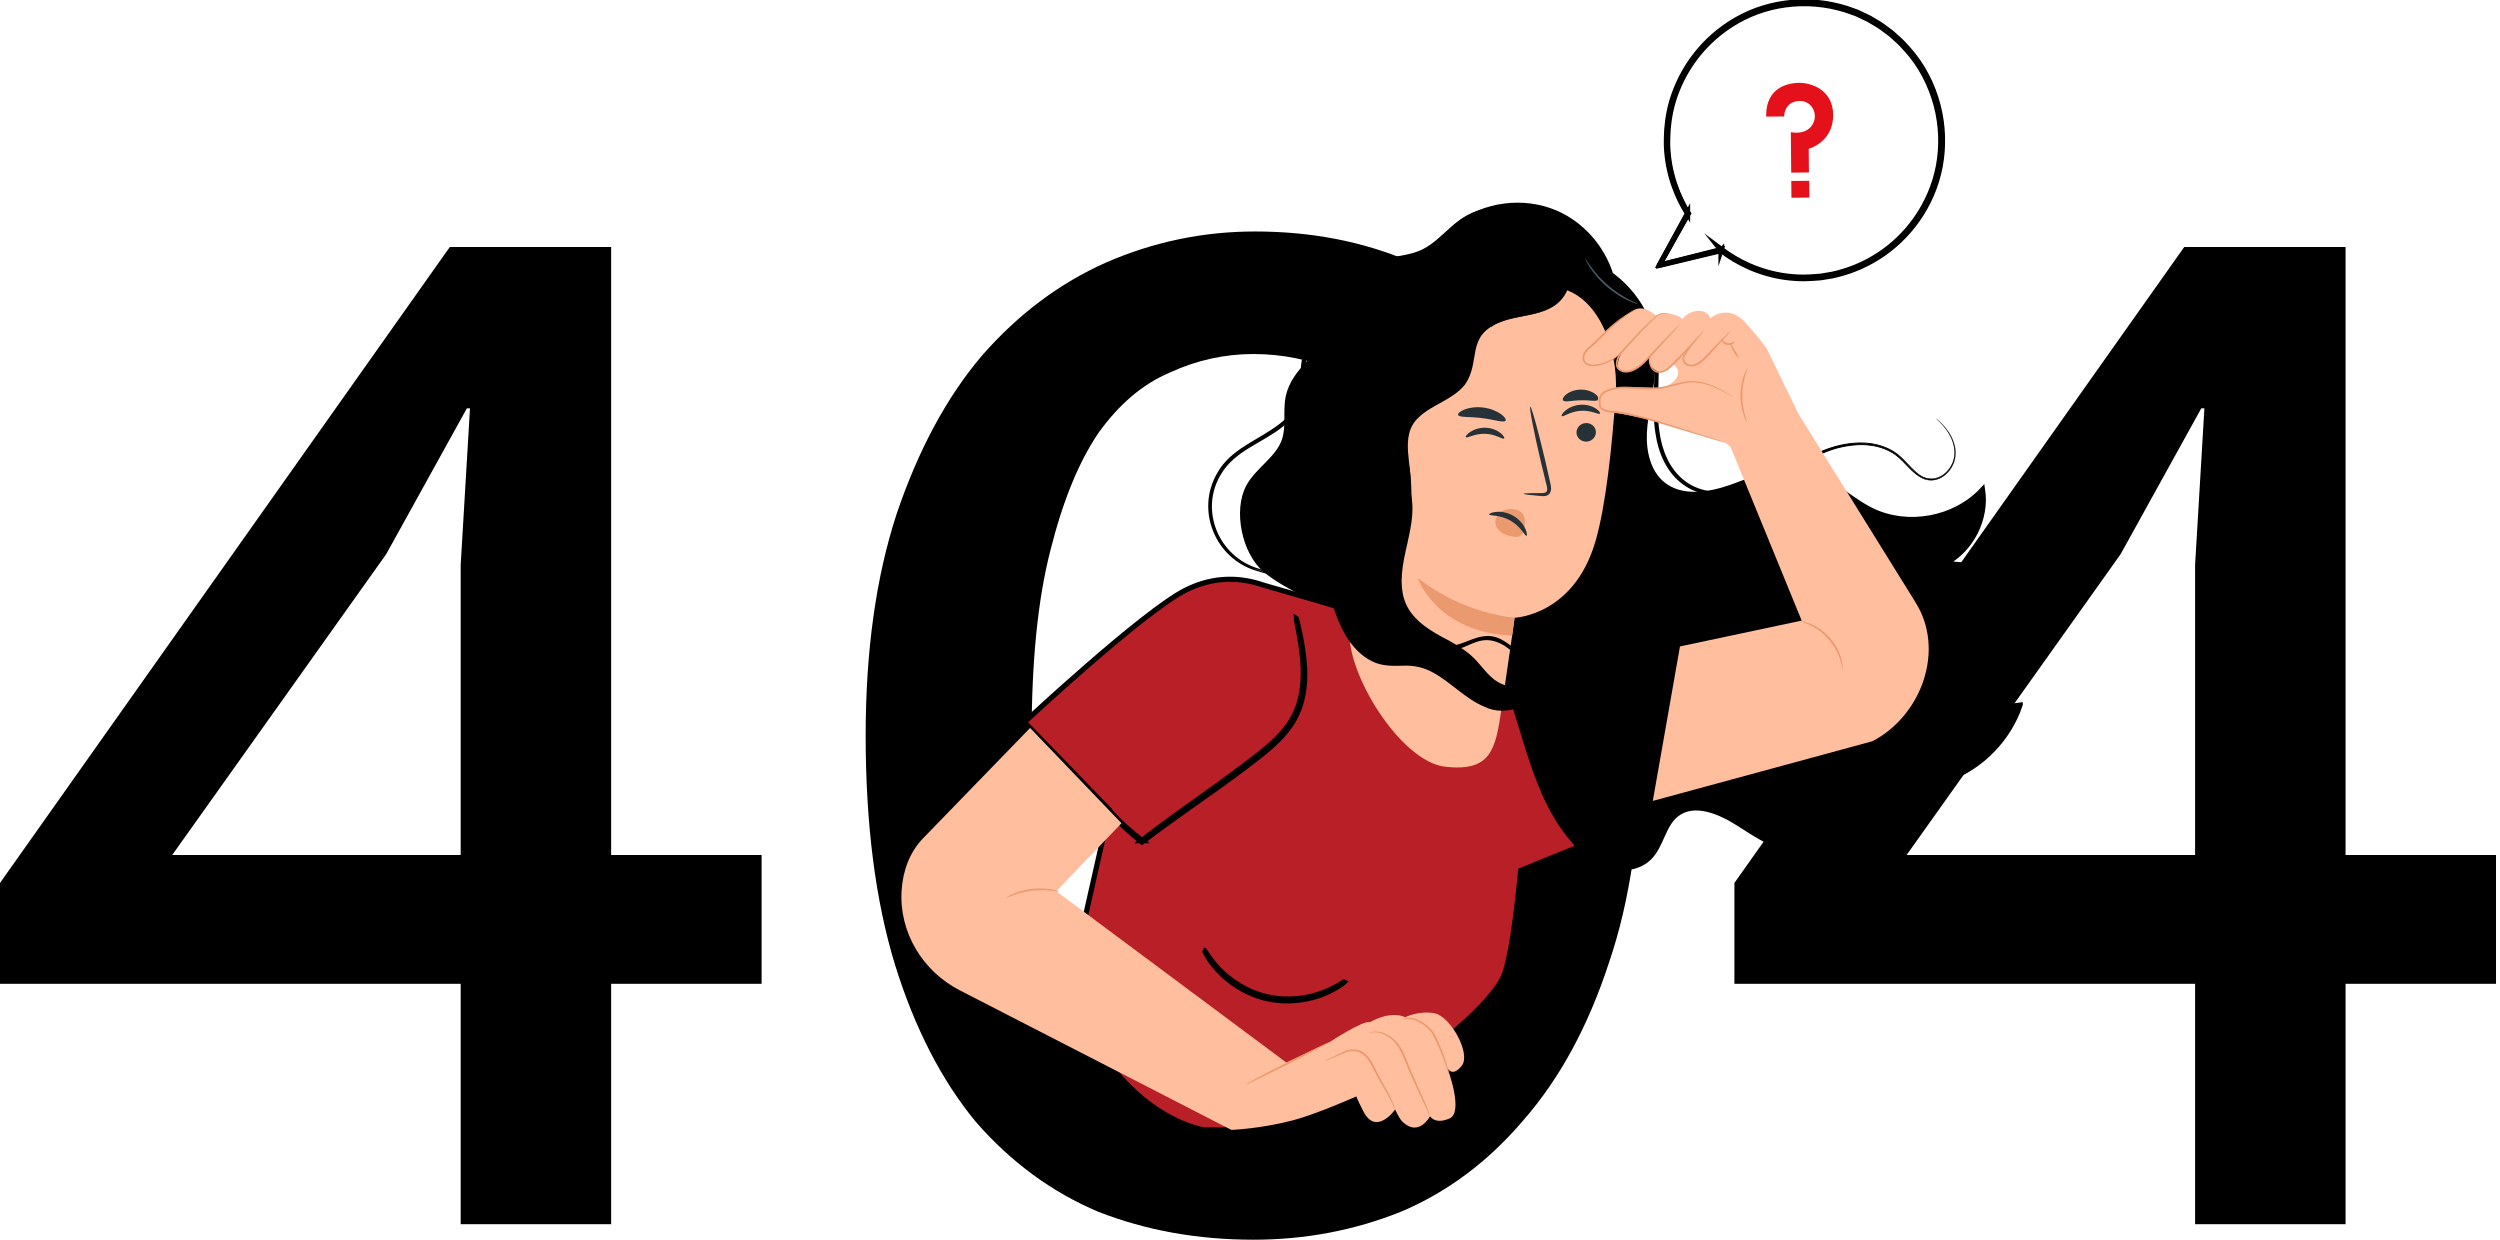 <svg width="486" height="241" viewBox="0 0 486 241" fill="none" xmlns="http://www.w3.org/2000/svg"><path d="M424.616 48.015H455.976V166.218H485.225V191.246H455.976V237.985H426.726V191.246H337.169V171.646L424.616 48.015ZM412.253 107.72L370.64 166.218H426.726V109.831L428.536 79.375H427.933L412.253 107.72Z" fill="black"/><path d="M243.971 45C254.826 45 264.777 46.91 273.823 50.729C283.07 54.348 291.011 60.177 297.645 68.219C304.279 76.058 309.505 86.21 313.325 98.674C317.144 110.936 319.054 125.712 319.054 143C319.054 160.288 316.943 175.064 312.722 187.326C308.701 199.589 303.173 209.741 296.137 217.782C289.302 225.823 281.362 231.753 272.315 235.572C263.269 239.191 253.721 241 243.669 241C232.814 241 222.763 239.191 213.515 235.572C204.469 231.753 196.529 225.923 189.694 218.083C183.06 210.042 177.833 199.89 174.014 187.628C170.194 175.164 168.285 160.288 168.285 143C168.285 126.516 170.295 112.143 174.315 99.88C178.537 87.416 184.065 77.164 190.9 69.123C197.936 61.082 205.977 55.051 215.023 51.031C224.27 47.01 233.92 45 243.971 45ZM200.549 143C200.549 158.077 201.755 170.44 204.168 180.089C206.58 189.537 209.796 197.076 213.817 202.705C217.837 208.132 222.461 211.952 227.688 214.163C232.914 216.173 238.342 217.178 243.971 217.178C249.6 217.178 255.027 216.073 260.254 213.862C265.481 211.449 270.004 207.429 273.823 201.8C277.844 196.171 280.96 188.633 283.171 179.185C285.583 169.535 286.789 157.474 286.789 143C286.789 127.923 285.583 115.661 283.171 106.212C280.759 96.563 277.542 89.025 273.522 83.597C269.702 77.968 265.179 74.149 259.952 72.138C254.726 69.927 249.298 68.822 243.669 68.822C238.041 68.822 232.613 70.028 227.386 72.44C222.16 74.651 217.536 78.571 213.515 84.2C209.696 89.829 206.58 97.468 204.168 107.117C201.755 116.565 200.549 128.526 200.549 143Z" fill="black"/><path d="M87.446 48.015H118.806V166.218H148.055V191.246H118.806V237.985H89.557V191.246H0V171.646L87.446 48.015ZM75.083 107.72L33.471 166.218H89.557V109.831L91.366 79.375H90.763L75.083 107.72Z" fill="black"/><g clip-path="url(#clip0_383_325)"><path d="M298.103 129.305L293.251 128.548L263.186 118.831L245.599 113.74C241.489 112.316 236.165 111.823 230.384 114.775C222.079 119.019 199.155 140.39 199.155 140.39L215.66 157.441L207.882 191.947C216.582 216.729 233.614 219.569 233.614 219.569C233.614 219.569 244.802 220.576 258.015 215.527C273.834 209.484 290.436 195.322 292.516 189.231C293.764 185.578 294.789 177.896 295.614 169.221L320.653 158.997L327.44 124.29L298.096 129.305H298.103Z" fill="#B81F26" stroke="black" stroke-miterlimit="10"/><path d="M261.529 190.731C261.529 190.731 261.453 190.815 261.287 190.947C261.114 191.072 260.878 191.28 260.538 191.495C259.873 191.954 258.861 192.551 257.53 193.114C254.895 194.253 250.785 195.107 246.424 194.163C242.064 193.204 238.681 190.711 236.761 188.571C235.784 187.502 235.111 186.536 234.702 185.842C234.48 185.501 234.356 185.217 234.252 185.029C234.155 184.842 234.106 184.737 234.12 184.731C234.148 184.717 234.376 185.099 234.82 185.765C235.264 186.432 235.964 187.363 236.948 188.398C238.889 190.461 242.231 192.871 246.501 193.808C250.771 194.739 254.812 193.94 257.433 192.878C258.757 192.35 259.783 191.794 260.462 191.377C261.141 190.961 261.509 190.704 261.529 190.731Z" fill="#B81F26" stroke="black" stroke-miterlimit="10"/><path d="M252.019 120.262C252.019 120.262 252.039 120.318 252.074 120.429C252.109 120.561 252.15 120.72 252.199 120.922C252.303 121.352 252.448 121.998 252.622 122.825C252.954 124.485 253.454 126.895 253.613 129.93C253.675 131.444 253.648 133.125 253.329 134.889C253.01 136.654 252.386 138.501 251.353 140.237C250.313 141.974 248.871 143.557 247.242 145.009C245.613 146.468 243.811 147.822 241.974 149.218C238.071 152.163 234.266 154.816 230.862 157.233C227.458 159.643 224.464 161.817 222.065 163.637L221.989 163.692L221.913 163.637C219.771 161.901 218.148 160.4 217.095 159.296C216.575 158.74 216.201 158.289 215.965 157.962C215.847 157.803 215.778 157.671 215.722 157.58C215.674 157.49 215.646 157.448 215.653 157.441C215.667 157.435 215.785 157.608 216.02 157.914C216.27 158.219 216.651 158.657 217.185 159.192C218.252 160.261 219.902 161.727 222.058 163.436H221.906C224.283 161.588 227.264 159.386 230.661 156.955C234.051 154.524 237.849 151.857 241.745 148.919C243.575 147.523 245.378 146.176 246.993 144.738C248.608 143.3 250.029 141.752 251.055 140.057C252.074 138.362 252.698 136.556 253.017 134.827C253.343 133.09 253.384 131.43 253.343 129.93C253.218 126.916 252.76 124.506 252.469 122.839C252.317 122.033 252.199 121.394 252.109 120.922C252.074 120.72 252.046 120.554 252.019 120.422C251.998 120.311 251.998 120.248 251.998 120.248L252.019 120.262Z" fill="#B81F26" stroke="black" stroke-miterlimit="10"/><path d="M382.57 135.896C389.613 129.854 391.991 118.97 388.123 110.524C384.816 110.184 381.51 109.844 378.203 109.496C383.236 106.85 386.272 100.828 385.413 95.196C380.068 100.974 370.814 102.683 363.764 99.189C359.133 96.897 355.376 92.626 350.288 91.73C345.671 90.917 341.13 93.084 336.708 94.661C332.292 96.237 326.934 97.106 323.273 94.168C320.369 91.841 319.475 87.757 319.662 84.041C319.849 80.318 320.923 76.693 321.152 72.977C321.603 65.684 318.449 58.336 313.118 53.377C311.447 48.084 307.448 43.521 302.325 41.354C296.127 38.728 288.551 39.721 283.234 43.847C281.064 45.528 279.234 47.702 276.773 48.917C273.993 50.293 270.763 50.293 267.754 51.036C264.746 51.779 261.592 53.772 261.266 56.863L260.053 63.191C259.852 63.642 259.637 64.093 259.387 64.524C256.83 69.018 251.603 71.97 250.466 77.012C249.828 79.839 250.618 82.902 249.669 85.638C248.414 89.243 244.532 91.271 242.723 94.626C240.241 99.238 241.926 107.309 245.898 110.719C249.87 114.129 258.056 117.734 263.172 118.824C264.559 113.497 265.786 107.802 266.971 101.974C269.058 103.982 271.241 105.892 273.418 107.788C279.116 112.747 284.932 117.782 288.883 124.221C296.391 136.459 296.516 152.684 305.971 163.484C307.822 165.603 310.075 167.492 312.764 168.304C315.454 169.124 318.643 168.686 320.632 166.7C322.982 164.352 323.287 160.393 325.88 158.331C329.332 155.587 334.379 157.775 338.094 160.157C340.784 161.88 343.467 163.699 346.517 164.644C349.567 165.589 353.109 165.526 355.695 163.665C358.287 161.803 359.424 157.83 357.553 155.24C356.804 154.205 355.688 153.483 354.946 152.441C354.204 151.399 353.989 149.753 355.002 148.982C356.125 148.128 357.691 148.954 358.911 149.669C364.838 153.163 372.346 153.83 378.792 151.427C385.239 149.024 390.487 143.606 392.698 137.084C389.295 137.612 385.745 137.195 382.557 135.896H382.57Z" fill="black" stroke="black" stroke-miterlimit="10"/><path d="M376.394 81.388C376.394 81.388 376.727 81.617 377.288 82.159C377.836 82.701 378.647 83.541 379.326 84.861C379.659 85.52 379.95 86.305 380.089 87.201C380.214 88.09 380.165 89.118 379.749 90.105C379.347 91.084 378.647 92.042 377.621 92.695C377.108 93.015 376.512 93.258 375.874 93.327C375.229 93.404 374.557 93.299 373.933 93.043C371.361 91.994 370.072 89.014 367.285 87.688C364.575 86.25 361.109 86.153 357.774 86.916C354.405 87.688 351.203 89.493 347.917 91.341C344.645 93.174 341.151 95.168 337.138 95.855C335.155 96.217 333.11 96.244 331.176 95.814C330.212 95.585 329.284 95.244 328.417 94.786C327.557 94.32 326.781 93.723 326.088 93.056C324.715 91.702 323.752 90.035 323.1 88.32C322.442 86.604 322.081 84.833 321.88 83.097C321.513 79.61 321.804 76.297 321.838 73.213C321.901 70.136 321.721 67.24 321 64.725C320.66 63.468 320.196 62.301 319.676 61.246C319.163 60.183 318.594 59.232 317.998 58.377C316.813 56.669 315.558 55.37 314.449 54.418C313.347 53.453 312.383 52.842 311.738 52.418C311.42 52.23 311.17 52.078 310.983 51.974C310.816 51.869 310.726 51.814 310.733 51.807C310.733 51.807 310.83 51.849 311.004 51.939C311.191 52.043 311.447 52.182 311.78 52.355C312.439 52.765 313.416 53.356 314.539 54.314C315.669 55.259 316.944 56.551 318.158 58.266C318.768 59.12 319.357 60.079 319.877 61.149C320.41 62.211 320.882 63.385 321.242 64.656C321.991 67.205 322.185 70.122 322.137 73.213C322.116 76.304 321.838 79.617 322.213 83.055C322.414 84.77 322.781 86.514 323.426 88.195C324.071 89.868 325.006 91.494 326.337 92.799C327.01 93.438 327.752 94.022 328.583 94.466C329.415 94.904 330.316 95.237 331.252 95.46C333.131 95.876 335.12 95.855 337.068 95.494C341.006 94.82 344.458 92.862 347.737 91.028C351.023 89.188 354.253 87.368 357.691 86.59C359.396 86.215 361.116 86.028 362.772 86.159C363.604 86.201 364.408 86.368 365.192 86.555C365.961 86.791 366.724 87.041 367.41 87.424C370.287 88.834 371.576 91.827 374.016 92.806C375.202 93.32 376.519 93.126 377.489 92.501C378.474 91.889 379.16 90.973 379.555 90.028C379.964 89.084 380.019 88.097 379.908 87.222C379.784 86.347 379.513 85.576 379.188 84.923C378.529 83.617 377.746 82.763 377.219 82.207C376.949 81.93 376.734 81.728 376.588 81.596C376.442 81.464 376.366 81.395 376.373 81.388H376.394Z" fill="black"/><path d="M376.394 81.388C378.286 82.86 379.853 84.972 380.144 87.417C380.699 91.16 376.616 95.043 373.094 92.66C371.028 91.362 369.767 89.084 367.611 87.931C364.415 86.132 360.519 86.264 357.074 87.194C350.059 89.202 344.486 94.737 337.193 96.008C328.618 97.675 322.996 92.487 321.811 84.173C321.048 79.339 321.838 74.442 321.52 69.608C321.235 62.343 316.944 55.585 310.588 52.112L310.532 52.071C310.22 51.89 311.295 51.119 310.907 51.487L310.976 51.522L311.087 51.578C311.212 51.647 311.565 51.835 311.697 51.904C317.846 55.37 321.942 62.114 322.338 69.15C322.719 73.977 321.922 78.818 322.552 83.603C323.537 91.667 328.646 96.89 337.054 95.321C344.271 94.091 349.844 88.646 356.825 86.701C360.298 85.764 364.2 85.632 367.465 87.34C369.691 88.403 371.015 90.605 372.9 92.077C376.165 94.807 380.387 91.251 379.943 87.486C379.728 85.034 378.169 82.978 376.408 81.381L376.394 81.388ZM376.394 81.388C378.169 82.985 379.749 85.034 379.978 87.493C380.435 91.313 376.186 94.932 372.831 92.174C370.924 90.709 369.607 88.535 367.389 87.479C364.159 85.812 360.305 85.965 356.88 86.916C349.906 88.91 344.354 94.397 337.11 95.668C328.493 97.328 323.128 91.959 322.074 83.673C321.409 78.86 322.178 74.005 321.769 69.198C321.339 62.35 317.346 55.842 311.357 52.508L310.962 52.3L310.768 52.196L310.671 52.147L310.636 52.133C310.234 52.494 311.295 51.668 310.976 51.543C317.444 55.12 321.845 62.163 322.074 69.58C322.372 74.435 321.554 79.304 322.275 84.111C323.391 92.209 328.757 97.251 337.131 95.682C344.395 94.445 349.99 88.952 357.019 87C360.513 86.076 364.471 85.965 367.687 87.812C369.857 88.986 371.112 91.271 373.157 92.577C376.56 94.946 380.664 91.105 380.103 87.43C379.825 84.999 378.286 82.881 376.394 81.395V81.388Z" fill="black"/><path d="M263.082 121.478C262.659 117.463 259.006 114.851 255.478 113.594C251.818 112.33 247.901 112.198 244.213 110.955C236.248 108.58 232.394 99.231 236.616 91.987C239.18 87.278 244.65 85.562 248.65 82.471C256.497 76.846 248.483 66.941 259.02 63.274C261.488 62.42 264.067 62.086 266.465 61.26C268.884 60.475 270.936 58.905 272.607 56.995C277.605 51.376 280.309 42.403 288.516 40.624L289.022 40.534L288.897 40.888C288.627 41.632 288.71 41.152 288.655 41.312C288.419 41.389 287.996 41.5 287.747 41.583C280.489 44.111 278.063 52.21 273.3 57.551C271.609 59.502 269.46 61.183 266.978 62.024C264.524 62.906 261.959 63.232 259.561 64.024C249.398 67.288 257.315 77.068 249.378 82.944C245.419 86.125 240.054 87.611 237.371 92.181C233.115 99.148 236.9 108.225 244.629 110.524C248.255 111.754 252.185 111.969 255.783 113.337C259.235 114.706 262.93 117.435 263.082 121.471V121.478ZM263.082 121.478C262.992 118.859 261.204 116.65 259.124 115.227C254.847 112.17 249.391 112.344 244.546 110.767C239.52 109.316 235.597 104.739 235.25 99.46C234.959 95.564 236.567 91.556 239.506 88.972C242.39 86.409 246.12 84.979 249.086 82.582C255.824 77.512 250.591 70.081 255.921 65.33C258.999 62.836 263.256 62.809 266.784 61.475C269.176 60.648 271.193 59.058 272.85 57.148C277.425 51.918 279.851 44.271 286.61 41.27C287.185 41.02 287.802 40.84 288.398 40.666H288.405C288.371 40.812 288.474 40.34 288.218 41.062L288.599 41.326C277.938 43.771 276.898 58.558 266.652 61.815C262.098 63.385 255.658 63.253 253.911 68.664C253.128 71.067 253.364 73.692 252.948 76.276C252.317 81.902 246.605 84.354 242.383 86.951C233.773 91.695 232.65 103.322 240.879 109.052C245.232 111.962 250.715 111.761 255.526 113.483C259.062 114.782 262.708 117.456 263.089 121.491L263.082 121.478Z" fill="black"/><path d="M318.428 59.127C318.428 59.127 318.234 59.1 317.894 58.989C317.555 58.884 317.083 58.69 316.508 58.426C315.357 57.898 313.839 57.002 312.369 55.738C310.907 54.474 309.791 53.099 309.097 52.043C308.751 51.515 308.494 51.071 308.335 50.751C308.176 50.438 308.099 50.258 308.12 50.244C308.176 50.216 308.564 50.89 309.305 51.897C310.04 52.904 311.163 54.224 312.598 55.467C314.04 56.703 315.51 57.62 316.612 58.197C317.714 58.78 318.435 59.065 318.414 59.12L318.428 59.127Z" fill="#455A64"/><path d="M341.47 106.503C341.47 106.503 341.033 106.399 340.25 106.225C339.467 106.051 338.316 105.878 336.888 105.808C335.453 105.746 333.748 105.808 331.848 105.954C329.949 106.086 327.856 106.281 325.644 106.232C323.433 106.176 321.312 105.843 319.523 105.079C317.742 104.322 316.348 103.204 315.419 102.079C314.49 100.946 314.026 99.821 313.839 99.029C313.749 98.634 313.7 98.321 313.693 98.106C313.679 97.891 313.673 97.779 313.693 97.779C313.735 97.779 313.756 98.224 313.978 98.995C314.199 99.759 314.685 100.835 315.613 101.912C316.535 102.988 317.915 104.051 319.648 104.773C321.388 105.496 323.468 105.815 325.644 105.871C327.828 105.919 329.914 105.739 331.814 105.621C333.713 105.496 335.439 105.461 336.888 105.558C338.337 105.656 339.494 105.871 340.271 106.093C340.659 106.204 340.957 106.295 341.158 106.378C341.359 106.454 341.463 106.496 341.456 106.51L341.47 106.503Z" fill="black" stroke="black" stroke-miterlimit="10"/><path d="M382.321 138.084C382.321 138.084 382.258 138.119 382.12 138.175C381.981 138.23 381.78 138.32 381.503 138.369C380.948 138.501 380.075 138.57 379.021 138.258C377.981 137.938 376.775 137.272 375.694 136.153C374.585 135.049 373.767 133.445 373.018 131.66C372.262 129.882 371.625 127.833 370.391 125.95C369.808 124.985 369.025 124.117 368.193 123.263C367.306 122.457 366.349 121.672 365.254 121.033C360.901 118.408 355.182 117.324 349.345 117.671C343.473 117.977 337.956 119.13 332.847 119.491C327.745 119.949 323.059 119.387 319.391 118.095C315.704 116.831 313.125 114.858 311.683 113.254C311.302 112.872 311.017 112.476 310.761 112.15C310.498 111.823 310.303 111.532 310.158 111.281C310.019 111.052 309.908 110.872 309.818 110.726C309.742 110.601 309.707 110.531 309.714 110.531C309.714 110.531 309.763 110.587 309.853 110.705C309.943 110.844 310.068 111.018 310.22 111.24C310.373 111.476 310.574 111.768 310.844 112.08C311.108 112.4 311.399 112.782 311.787 113.157C313.25 114.72 315.821 116.63 319.475 117.852C323.114 119.095 327.745 119.63 332.819 119.151C337.9 118.776 343.418 117.616 349.331 117.303C355.216 116.956 361.012 118.053 365.434 120.741C366.543 121.394 367.521 122.2 368.422 123.026C369.275 123.902 370.072 124.797 370.654 125.784C371.909 127.722 372.526 129.784 373.268 131.562C373.988 133.34 374.779 134.924 375.846 136.015C376.893 137.119 378.058 137.8 379.07 138.126C380.089 138.452 380.948 138.411 381.496 138.3C382.05 138.195 382.321 138.057 382.328 138.084H382.321Z" fill="black" stroke="black" stroke-miterlimit="10"/><path d="M273.293 59.127C270.604 59.058 268.309 61.065 268.011 63.739L262.403 122.228C261.432 130.451 272.17 148.086 280.967 149.058C289.854 150.038 290.72 145.724 291.871 137.932C293.798 124.909 294.443 120.012 294.436 120.088C294.436 120.088 305.874 119.706 310.116 105.378C312.224 98.252 313.43 86.271 314.102 76.436C314.705 67.58 310.317 56.044 301.465 55.821L273.293 59.127Z" fill="#FFBE9D"/><path d="M310.234 84.194C310.137 85.187 309.222 85.93 308.182 85.847C307.143 85.763 306.38 84.895 306.477 83.902C306.574 82.909 307.489 82.166 308.529 82.249C309.569 82.332 310.331 83.201 310.241 84.201L310.234 84.194Z" fill="#263238"/><path d="M311.031 80.409C310.817 80.672 309.312 79.714 307.288 79.86C305.257 79.978 303.843 81.124 303.607 80.895C303.489 80.79 303.697 80.332 304.314 79.811C304.917 79.297 305.978 78.762 307.24 78.679C308.501 78.596 309.596 78.992 310.241 79.422C310.9 79.86 311.142 80.29 311.031 80.409Z" fill="#263238"/><path d="M292.398 85.25C292.155 85.493 290.755 84.388 288.724 84.333C286.693 84.249 285.175 85.257 284.96 84.999C284.856 84.888 285.105 84.444 285.771 83.992C286.422 83.541 287.525 83.11 288.793 83.152C290.062 83.194 291.109 83.694 291.712 84.187C292.322 84.687 292.523 85.138 292.405 85.243L292.398 85.25Z" fill="#263238"/><path d="M296.19 96.008C296.19 95.89 297.479 95.841 299.538 95.849C300.058 95.862 300.557 95.828 300.696 95.487C300.869 95.133 300.723 94.55 300.55 93.911C300.231 92.598 299.898 91.223 299.545 89.785C298.165 83.916 297.243 79.117 297.479 79.061C297.715 79.005 299.025 83.722 300.404 89.591C300.73 91.035 301.049 92.417 301.34 93.73C301.458 94.341 301.708 95.05 301.34 95.786C301.153 96.154 300.737 96.383 300.398 96.425C300.058 96.481 299.767 96.453 299.51 96.425C297.451 96.265 296.183 96.106 296.19 95.994V96.008Z" fill="#263238"/><path d="M294.436 120.088C294.436 120.088 284.523 119.429 275.56 112.282C275.56 112.282 279.172 122.992 293.972 123.554L294.436 120.088Z" fill="#EB996E"/><path d="M292.682 81.77C292.363 82.263 290.443 81.548 288.058 81.277C285.674 80.964 283.643 81.207 283.449 80.652C283.365 80.388 283.809 79.957 284.689 79.61C285.563 79.263 286.873 79.047 288.308 79.221C289.736 79.394 290.963 79.915 291.726 80.457C292.495 80.999 292.828 81.527 292.682 81.763V81.77Z" fill="#263238"/><path d="M310.733 77.679C310.401 78.158 308.979 77.748 307.295 77.818C305.61 77.818 304.203 78.29 303.85 77.818C303.697 77.589 303.898 77.116 304.494 76.644C305.084 76.179 306.096 75.769 307.253 75.741C308.411 75.72 309.437 76.088 310.04 76.533C310.657 76.977 310.879 77.443 310.733 77.679Z" fill="#263238"/><path d="M291.282 99.696C292.204 99.071 293.368 98.828 294.457 99.029C295.011 99.134 295.573 99.363 295.933 99.8C296.412 100.37 296.467 101.176 296.446 101.926C296.432 102.37 296.405 102.829 296.252 103.245C296.1 103.662 295.808 104.051 295.406 104.239C294.99 104.433 294.505 104.385 294.048 104.308C293.292 104.183 292.537 103.968 291.906 103.53C291.275 103.093 290.783 102.419 290.706 101.655C290.63 100.891 291.06 100.071 291.781 99.807" fill="#EB996E"/><path d="M296.751 104.155C296.599 104.211 296.335 103.766 295.85 103.155C295.365 102.544 294.623 101.773 293.625 101.203C292.627 100.634 291.587 100.384 290.817 100.28C290.048 100.169 289.528 100.169 289.5 100.009C289.466 99.87 289.951 99.599 290.831 99.509C291.698 99.418 292.966 99.571 294.166 100.259C295.358 100.94 296.141 101.954 296.509 102.752C296.883 103.551 296.89 104.114 296.758 104.155H296.751Z" fill="#263238"/><path d="M261.627 118.206C266.437 117.248 270.153 113.101 271.81 108.469C273.467 103.843 273.383 98.779 272.94 93.883C272.884 93.251 272.78 92.549 272.281 92.16C271.553 91.598 270.507 92.056 269.723 92.535C266.687 94.39 263.775 96.439 261.003 98.675C258.424 100.759 255.873 103.155 254.882 106.315C253.364 111.17 256.573 116.97 261.488 118.255" fill="black"/><path d="M261.627 118.206C266.437 117.248 270.153 113.101 271.81 108.469C273.467 103.843 273.383 98.779 272.94 93.883C272.884 93.251 272.78 92.549 272.281 92.16C271.553 91.598 270.507 92.056 269.723 92.535C266.687 94.39 263.775 96.439 261.003 98.675C258.424 100.759 255.873 103.155 254.882 106.315C253.364 111.17 256.573 116.97 261.488 118.255" stroke="black" stroke-miterlimit="10"/><path d="M372.366 117.074L349.643 80.485L343.37 67.608C343.37 67.608 341.366 64.948 339.287 62.677C335.869 58.947 332.5 61.843 332.5 61.843C332.5 61.843 332.008 60.419 330.219 60.433C328.084 60.454 327.079 62.038 327.079 62.038C327.079 62.038 326.15 61.003 323.571 60.843C323.017 60.808 322.462 61.023 321.936 61.371C321.09 60.628 319.544 59.551 318.047 60.1C316.882 60.523 309.818 65.906 308.078 68.615C307.219 69.956 308.813 71.692 310.962 70.879C311.905 70.518 312.855 70.233 313.541 69.831C314.692 69.157 315.288 68.421 315.288 68.421C315.288 68.421 313.506 71.546 315.288 72.095C316.029 72.324 317.603 72.157 318.629 71.282C319.308 70.706 320.092 69.962 320.833 69.24C320.806 69.282 320.771 69.323 320.743 69.365C319.759 70.824 322.324 72.984 323.571 72.109C324.195 71.671 324.743 71.227 325.228 70.796C328.112 72.894 324.105 75.581 322.414 75.442C319.794 75.227 316.73 75.241 314.594 75.415C313.125 75.54 311.808 75.887 311.018 76.707C310.061 77.693 311.066 79.763 312.418 79.971C314.906 80.353 318.081 80.909 321.381 81.763C325.27 82.763 335.432 86.076 335.432 86.076L336.424 86.882L350.246 120.644L326.587 125.666L321.305 155.698L364.006 144.092C373.628 139.078 378.182 126.249 372.359 117.081L372.366 117.074Z" fill="#FFBE9D"/><path d="M335.432 86.069C335.432 86.069 335.245 86.034 334.892 85.937C334.51 85.826 333.997 85.68 333.36 85.5C331.994 85.097 330.088 84.527 327.745 83.826C326.559 83.465 325.263 83.076 323.87 82.652C322.476 82.221 320.993 81.777 319.405 81.374C317.825 80.971 316.154 80.568 314.4 80.339C313.548 80.207 312.584 80.29 311.683 79.846C311.461 79.735 311.246 79.596 311.073 79.388C310.99 79.283 310.914 79.172 310.865 79.013L310.81 78.644C310.754 78.165 310.747 77.665 310.9 77.172C311.059 76.672 311.447 76.262 311.884 76.033C312.314 75.79 312.771 75.651 313.208 75.505C314.116 75.213 315.052 75.165 315.946 75.165C317.749 75.186 319.447 75.436 321.069 75.373C321.88 75.345 322.67 75.276 323.419 75.144C324.175 75.005 324.896 74.81 325.603 74.63C327.003 74.255 328.382 73.984 329.644 74.116C330.899 74.22 331.987 74.574 332.902 74.949C333.817 75.324 334.566 75.727 335.176 76.068C335.779 76.408 336.236 76.693 336.548 76.88C336.853 77.075 337.013 77.186 337.006 77.193C336.999 77.2 336.826 77.116 336.507 76.943C336.153 76.755 335.689 76.505 335.107 76.186C334.49 75.866 333.741 75.484 332.826 75.13C331.918 74.776 330.843 74.449 329.623 74.366C328.403 74.255 327.079 74.533 325.679 74.915C324.979 75.102 324.251 75.311 323.475 75.456C322.698 75.602 321.901 75.679 321.076 75.706C319.419 75.783 317.7 75.54 315.939 75.519C315.059 75.519 314.158 75.574 313.312 75.845C312.466 76.123 311.496 76.422 311.239 77.283C311.108 77.693 311.115 78.151 311.163 78.603L311.205 78.922C311.226 78.992 311.281 79.082 311.336 79.151C311.468 79.304 311.641 79.422 311.829 79.513C312.605 79.901 313.534 79.839 314.428 79.971C316.21 80.207 317.88 80.624 319.468 81.034C321.055 81.45 322.546 81.902 323.932 82.346C325.318 82.784 326.608 83.187 327.793 83.562C330.122 84.305 332.022 84.916 333.38 85.347C334.011 85.555 334.517 85.722 334.892 85.847C335.238 85.965 335.418 86.034 335.412 86.048L335.432 86.069Z" fill="#EB996E"/><path d="M317.922 60.155C317.957 60.211 316.854 60.857 315.218 62.093C314.4 62.711 313.465 63.496 312.501 64.455C311.53 65.399 310.511 66.51 309.305 67.545C308.716 68.046 308.161 68.587 308.023 69.261C307.954 69.587 307.981 69.928 308.141 70.192C308.293 70.463 308.564 70.643 308.855 70.747C309.458 70.949 310.102 70.893 310.685 70.782C311.267 70.671 311.801 70.511 312.272 70.324C314.165 69.553 315.038 68.546 315.087 68.615C315.1 68.629 314.899 68.879 314.463 69.261C314.026 69.643 313.333 70.143 312.369 70.56C311.891 70.768 311.343 70.949 310.74 71.074C310.144 71.199 309.451 71.282 308.744 71.06C308.397 70.949 308.044 70.719 307.836 70.365C307.621 70.018 307.586 69.58 307.662 69.184C307.822 68.365 308.466 67.768 309.056 67.268C310.241 66.247 311.26 65.156 312.251 64.212C313.243 63.26 314.206 62.489 315.052 61.885C315.891 61.281 316.612 60.85 317.111 60.558C317.617 60.273 317.901 60.127 317.908 60.148L317.922 60.155Z" fill="#EB996E"/><path d="M326.587 63.031C326.587 63.031 326.317 63.385 325.783 63.989C325.208 64.628 324.438 65.476 323.502 66.504C322.518 67.573 321.36 68.816 320.085 70.199C319.426 70.907 318.643 71.567 317.686 72.032C317.208 72.261 316.674 72.435 316.099 72.428C315.53 72.414 314.934 72.248 314.504 71.789C314.276 71.553 314.165 71.234 314.123 70.921C314.095 70.608 314.144 70.31 314.213 70.025C314.373 69.462 314.636 68.969 314.948 68.504L314.962 68.483C316.182 67.184 317.319 65.962 318.345 64.837C319.385 63.732 320.383 62.829 321.194 62.058C321.596 61.676 321.97 61.315 322.379 61.1C322.802 60.885 323.197 60.892 323.502 60.857C324.112 60.815 324.473 60.871 324.445 60.933C324.459 60.905 324.119 60.898 323.516 60.975C323.225 61.031 322.823 61.044 322.469 61.253C322.102 61.461 321.755 61.822 321.353 62.218C320.563 63.01 319.586 63.927 318.567 65.038C317.568 66.163 316.432 67.406 315.212 68.726L315.225 68.705C314.941 69.122 314.692 69.608 314.553 70.108C314.484 70.358 314.456 70.622 314.47 70.872C314.504 71.115 314.588 71.352 314.754 71.532C315.073 71.879 315.607 72.046 316.085 72.053C316.584 72.053 317.069 71.907 317.52 71.692C318.414 71.261 319.191 70.622 319.828 69.948C321.125 68.587 322.303 67.358 323.301 66.302C324.272 65.309 325.069 64.482 325.665 63.864C325.922 63.607 326.143 63.392 326.324 63.211C326.476 63.066 326.559 62.996 326.573 63.003L326.587 63.031Z" fill="#EB996E"/><path d="M337.207 66.379C337.241 66.406 337.172 66.587 336.93 66.781C336.694 66.969 336.264 67.15 335.779 67.066C335.294 66.983 334.947 66.67 334.794 66.406C334.635 66.142 334.628 65.948 334.677 65.934C334.725 65.913 334.815 66.066 334.995 66.247C335.176 66.427 335.474 66.642 335.841 66.705C336.209 66.767 336.562 66.67 336.791 66.559C337.027 66.448 337.158 66.337 337.2 66.372L337.207 66.379Z" fill="#EB996E"/><path d="M338.039 69.567C337.963 69.629 337.443 69.108 336.985 68.33C336.528 67.552 336.32 66.844 336.41 66.809C336.507 66.767 336.853 67.393 337.297 68.15C337.741 68.907 338.122 69.511 338.039 69.573V69.567Z" fill="#EB996E"/><path d="M339.571 81.985C339.536 82.006 339.224 81.471 338.912 80.54C338.6 79.61 338.323 78.255 338.344 76.741C338.364 75.227 338.676 73.887 339.016 72.963C339.349 72.039 339.675 71.518 339.709 71.532C339.827 71.567 338.725 73.782 338.704 76.748C338.642 79.714 339.688 81.957 339.571 81.985Z" fill="#EB996E"/><path d="M358.232 130.111C358.163 130.118 358.093 129.375 357.733 128.242C357.559 127.673 357.282 127.027 356.915 126.332C356.533 125.652 356.055 124.936 355.466 124.256C354.87 123.582 354.218 123.012 353.594 122.547C352.957 122.096 352.353 121.734 351.813 121.484C350.738 120.977 350.01 120.818 350.031 120.748C350.031 120.72 350.218 120.748 350.551 120.818C350.884 120.88 351.355 121.026 351.917 121.248C352.478 121.471 353.123 121.818 353.788 122.269C354.447 122.735 355.119 123.318 355.736 124.013C356.346 124.714 356.832 125.464 357.206 126.173C357.566 126.895 357.83 127.576 357.975 128.166C358.128 128.756 358.211 129.243 358.225 129.576C358.246 129.916 358.253 130.104 358.225 130.104L358.232 130.111Z" fill="#EB996E"/><path d="M278.943 197.003C275.913 196.371 273.175 197.74 273.175 197.74C270.09 196.371 266.285 198.733 266.285 198.733C265.169 198.198 258.445 202.601 258.445 202.601L250.071 206.56L205.338 173.256L218.017 160.039L200.25 141.515L179.426 162.984C176.833 165.665 175.523 169.284 175.274 173.09C174.747 181.251 179.391 188.87 186.67 192.565L239.381 219.653C239.381 219.653 244.969 219.458 251.367 217.784C255.914 216.597 263.685 213.138 263.685 213.138C263.685 213.138 263.664 213.374 265.051 216.069C267.553 220.924 271.22 215.687 271.22 215.687C271.22 215.687 271.969 217.409 272.641 218.062C275.809 221.139 278.007 217.006 278.007 217.006C278.007 217.006 278.957 218.666 281.792 217.43C284.613 216.201 281.383 207.665 281.383 207.665C281.383 207.665 282.333 209.519 284.17 207.172C286.007 204.824 281.986 197.635 278.95 197.003H278.943Z" fill="#FFBE9D"/><path d="M272.614 198.17C272.614 198.17 272.801 198.045 273.196 197.948C273.584 197.844 274.194 197.816 274.894 197.997C275.595 198.177 276.378 198.566 277.133 199.143C277.515 199.434 277.889 199.747 278.25 200.143C278.603 200.539 278.88 201.011 279.123 201.497C280.087 203.442 280.759 205.289 281.168 206.644C281.376 207.324 281.515 207.88 281.605 208.262C281.688 208.651 281.723 208.866 281.702 208.873C281.646 208.887 281.397 208.047 280.932 206.72C280.461 205.394 279.754 203.581 278.804 201.657C278.568 201.185 278.305 200.74 277.986 200.372C277.66 200.011 277.293 199.684 276.932 199.406C276.212 198.837 275.477 198.448 274.825 198.24C273.487 197.823 272.628 198.26 272.614 198.163V198.17Z" fill="#EB996E"/><path d="M278 217.006C278 217.006 277.841 216.743 277.612 216.235C277.348 215.666 277.023 214.951 276.634 214.11C275.81 212.311 274.603 209.859 273.453 207.053C272.891 205.65 272.378 204.31 271.629 203.261C270.902 202.199 269.938 201.511 269.058 201.108C268.177 200.698 267.366 200.643 266.839 200.712C266.306 200.782 266.028 200.928 266.008 200.893C266.008 200.879 266.07 200.844 266.202 200.775C266.333 200.705 266.541 200.629 266.819 200.573C267.366 200.455 268.226 200.483 269.162 200.872C270.091 201.254 271.13 201.962 271.907 203.06C272.697 204.143 273.231 205.519 273.792 206.915C274.936 209.7 276.108 212.172 276.877 214.006C277.265 214.916 277.563 215.666 277.751 216.187C277.945 216.708 278.035 217 278.007 217.013L278 217.006Z" fill="#EB996E"/><path d="M257.467 206.29C257.467 206.29 257.71 206.123 258.181 205.894C258.722 205.63 259.387 205.31 260.178 204.928C260.608 204.727 261.058 204.504 261.578 204.282C262.112 204.067 262.729 203.963 263.373 204.018C264.018 204.081 264.684 204.31 265.252 204.741C265.82 205.178 266.243 205.769 266.631 206.387C267.013 207.005 267.311 207.651 267.602 208.255C267.9 208.859 268.205 209.429 268.503 209.971C269.106 211.047 269.675 212.02 270.098 212.86C270.52 213.7 270.812 214.409 270.985 214.909C271.158 215.409 271.227 215.687 271.207 215.701C271.144 215.722 270.77 214.617 269.869 212.985C269.425 212.165 268.836 211.214 268.212 210.137C267.9 209.596 267.588 209.026 267.283 208.415C266.978 207.804 266.687 207.179 266.32 206.581C265.952 205.984 265.536 205.421 265.037 205.032C264.531 204.643 263.921 204.428 263.339 204.359C262.75 204.296 262.174 204.379 261.682 204.567C261.183 204.768 260.711 204.984 260.282 205.164C259.471 205.505 258.791 205.789 258.237 206.026C257.752 206.22 257.474 206.317 257.467 206.296V206.29Z" fill="#EB996E"/><path d="M258.438 202.601C258.438 202.601 258.23 202.761 257.828 202.99C257.426 203.22 256.836 203.539 256.102 203.928C254.639 204.706 252.601 205.755 250.341 206.894C248.081 208.033 246.029 209.047 244.532 209.769C243.783 210.13 243.173 210.415 242.75 210.603C242.328 210.79 242.085 210.887 242.078 210.86C242.064 210.839 242.286 210.7 242.688 210.471C243.09 210.241 243.679 209.922 244.414 209.533C245.877 208.755 247.915 207.706 250.175 206.567C252.435 205.428 254.486 204.414 255.984 203.692C256.732 203.331 257.336 203.046 257.765 202.858C258.188 202.671 258.431 202.574 258.438 202.594V202.601Z" fill="#EB996E"/><path d="M205.927 173.333C205.906 173.451 203.563 172.798 200.645 173.159C197.727 173.486 195.592 174.673 195.55 174.562C195.529 174.528 196.028 174.18 196.922 173.784C197.817 173.388 199.113 172.972 200.603 172.798C202.087 172.624 203.453 172.722 204.409 172.895C205.373 173.069 205.934 173.284 205.927 173.326V173.333Z" fill="#EB996E"/><path d="M304.723 53.022C293.653 52.87 282.568 54.043 271.775 56.509C269.273 57.078 266.625 57.815 264.933 59.752C263.145 61.794 262.826 64.712 262.59 67.42C262.306 70.719 262.022 74.019 261.731 77.318C261.252 78.144 260.718 78.936 260.15 79.679C257.544 83.09 254.223 85.93 251.852 89.514C249.482 93.091 248.171 97.849 250.105 101.683C251.27 104.003 253.44 105.635 255.02 107.698C257.703 111.191 258.576 115.692 260.143 119.811C261.71 123.929 264.538 128.124 268.857 128.951C270.916 129.347 273.058 128.909 275.13 129.215C278.229 129.666 280.835 131.701 283.303 133.639C285.771 135.577 288.44 137.556 291.552 137.862C294.672 138.175 298.242 136.056 298.304 132.917C296.017 134.25 292.98 134.16 290.769 132.702C288.953 131.507 287.781 129.562 286.222 128.041C282.395 124.318 276.219 123.138 273.557 118.505C271.449 114.838 272.288 110.254 273.245 106.135C274.077 102.565 274.915 98.689 273.889 95.258C273.966 94.709 274.014 94.147 274.014 93.591C274.042 89.938 272.593 86.02 274.291 82.791C276.537 78.512 283.012 77.978 285.279 73.713C286.596 71.234 286.131 68.066 287.573 65.663C288.932 63.399 291.636 62.357 294.214 61.794C296.786 61.232 299.503 60.975 301.784 59.641C304.058 58.315 305.749 55.453 304.723 53.022Z" fill="black"/><path d="M304.723 53.022C292.495 53.043 280.087 54.189 268.344 57.69C262.93 59.565 262.971 65.135 262.576 69.969L261.952 77.325C258.043 84.229 249.537 88.854 249.447 97.529C249.267 102.009 252.74 104.426 255.298 107.579C259.041 112.497 259.221 119.123 262.736 124.138C268.198 131.854 272.51 126.659 278.894 130.146C282.554 132.097 285.258 135.327 288.946 136.834C292.273 138.508 297.715 137.07 297.992 132.896L298.457 133.174C296.398 134.348 293.819 134.459 291.663 133.514C289.493 132.59 288.149 130.562 286.637 128.888C285.154 127.235 283.241 126.048 281.286 124.95C273.633 121.047 270.708 117.4 272.461 108.559C273.3 104.197 274.922 99.682 273.647 95.272C274.388 90.584 271.38 84.722 275.456 80.922C277.279 79.151 279.636 78.221 281.695 76.922C289.098 72.852 283.255 65.58 291.559 62.468C294.998 61.128 298.977 61.413 302.138 59.357C304.113 58.016 305.68 55.405 304.702 53.015L304.723 53.022ZM304.723 53.022C305.721 55.411 304.169 58.058 302.2 59.419C299.046 61.517 295.074 61.267 291.649 62.642C284.842 65.26 287.975 70.317 284.752 74.803C282.402 77.755 278.347 78.624 275.74 81.193C271.803 84.854 274.874 90.973 274.09 95.196C275.394 99.689 273.778 104.266 272.947 108.649C271.262 117.282 274.097 120.686 281.57 124.471C283.539 125.562 285.521 126.784 287.074 128.499C288.565 130.132 289.84 132.076 291.913 132.958C293.895 133.82 296.287 133.709 298.152 132.625L298.637 132.347C298.81 137.355 292.634 139.376 288.696 137.445C284.807 135.848 282.069 132.618 278.575 130.743C276.829 129.764 274.915 129.333 272.905 129.409C270.881 129.465 268.697 129.534 266.819 128.597C262.999 126.756 260.878 122.79 259.526 118.97C258.181 115.192 257.287 111.149 254.847 107.913C253.655 106.322 252.088 105.003 250.854 103.343C249.572 101.711 248.899 99.599 248.934 97.522C248.962 88.931 257.731 83.631 261.523 77.283L262.174 69.928C262.583 66.358 262.375 62.142 265.058 59.343C267.81 56.683 271.844 56.391 275.394 55.571C285.05 53.682 294.9 52.828 304.723 53.008V53.022Z" fill="black"/><path d="M313.118 127.541C313.118 127.541 313.09 127.604 313.014 127.715C312.924 127.84 312.813 127.999 312.674 128.201C312.362 128.618 311.842 129.187 311.08 129.819C310.303 130.43 309.25 131.062 307.919 131.521C306.595 131.979 304.973 132.257 303.198 132.069C301.43 131.924 299.517 131.201 297.888 129.889C296.238 128.618 294.769 126.93 292.904 125.589C291.968 124.929 290.901 124.402 289.729 124.256C288.551 124.089 287.351 124.429 286.194 124.895C285.029 125.353 283.858 125.944 282.52 126.166C281.182 126.402 279.781 126.075 278.575 125.464C277.348 124.86 276.274 124.047 275.241 123.249C274.208 122.443 273.196 121.63 272.316 120.7C271.428 119.783 270.666 118.734 270.236 117.56C269.779 116.386 269.758 115.108 270 113.949C270.229 112.782 270.652 111.719 271.047 110.691C271.449 109.663 271.796 108.663 272.101 107.677C272.697 105.704 273.113 103.822 273.383 102.093C273.924 98.627 273.924 95.765 273.834 93.806C273.792 92.827 273.73 92.063 273.674 91.549C273.654 91.306 273.633 91.112 273.626 90.966C273.619 90.834 273.612 90.764 273.626 90.764C273.64 90.764 273.647 90.827 273.667 90.959C273.688 91.112 273.716 91.299 273.758 91.542C273.834 92.056 273.917 92.813 273.986 93.8C274.118 95.765 274.16 98.634 273.654 102.134C273.397 103.878 272.995 105.774 272.406 107.767C272.101 108.76 271.761 109.781 271.359 110.809C270.971 111.837 270.562 112.893 270.34 114.018C270.118 115.136 270.139 116.331 270.576 117.442C270.985 118.56 271.719 119.561 272.586 120.457C273.453 121.359 274.451 122.165 275.477 122.964C276.503 123.763 277.563 124.554 278.749 125.138C279.92 125.728 281.23 126.027 282.485 125.812C283.74 125.61 284.904 125.034 286.083 124.568C287.254 124.096 288.53 123.735 289.784 123.915C291.032 124.075 292.155 124.645 293.112 125.325C295.018 126.714 296.474 128.402 298.089 129.666C299.677 130.965 301.514 131.667 303.24 131.826C304.966 132.028 306.56 131.771 307.87 131.34C309.187 130.91 310.234 130.305 311.011 129.722C312.556 128.513 313.083 127.52 313.139 127.562L313.118 127.541Z" fill="black"/><path d="M313.118 127.541C310.518 131.722 304.647 133.327 300.162 131.41C297.126 130.132 295.157 127.284 292.467 125.527C285.41 121.29 284.239 131.41 274.499 123.026C269.487 119.172 268.323 115.97 270.915 110.087C273.231 104.072 273.979 97.522 273.279 91.119C273.272 91.014 273.258 90.924 273.258 90.792C273.529 90.723 272.655 90.876 273.875 90.528C274.007 90.757 273.931 90.66 273.959 90.709C274.444 93.82 274.506 97.001 274.201 100.127C273.875 103.377 273.203 106.6 272.059 109.663C271.338 111.941 270.104 114.122 270.604 116.532C271.137 118.88 272.988 120.575 274.804 122.061C276.059 123.061 277.314 124.089 278.721 124.818C283.899 127.735 287.143 121.151 292.592 124.742C295.358 126.471 297.209 129.347 300.134 130.805C304.501 132.959 310.234 131.451 313.111 127.541H313.118ZM313.118 127.541C310.276 131.549 304.501 133.146 300.03 131.035C297.056 129.639 295.136 126.77 292.398 125.075C287.116 121.672 283.872 128.312 278.485 125.291C277.002 124.541 275.726 123.506 274.451 122.512C271.9 120.568 269.252 117.609 269.993 114.122C270.271 112.462 271.006 110.976 271.47 109.448C272.586 106.433 273.238 103.252 273.55 100.057C273.841 97.001 273.765 93.89 273.293 90.855C273.314 90.882 273.238 90.757 273.356 90.966C274.562 90.632 273.695 90.827 273.959 90.771L273.979 91.049C274.666 97.522 273.882 104.211 271.512 110.295C268.995 115.984 270.07 118.803 274.867 122.561C284.211 130.847 285.369 120.72 292.682 125.186C295.386 126.985 297.271 129.833 300.266 131.167C304.661 133.125 310.456 131.639 313.118 127.534V127.541Z" fill="black"/><path d="M243.86 105.454C243.86 105.454 243.645 105.211 243.305 104.69C242.979 104.162 242.57 103.322 242.328 102.162C242.078 101.002 242.043 99.523 242.397 97.87C242.764 96.231 243.492 94.404 244.795 92.716C246.071 91.021 247.804 89.445 249.8 87.972C251.79 86.486 254.05 85.111 256.303 83.499C258.535 81.881 260.822 80.006 262.472 77.491C263.304 76.248 263.893 74.831 264.344 73.345C264.795 71.859 265.1 70.303 265.453 68.733C265.807 67.163 266.209 65.608 266.853 64.163C267.477 62.711 268.406 61.392 269.578 60.392C270.749 59.391 272.115 58.683 273.508 58.224C274.902 57.752 276.33 57.509 277.723 57.391C280.516 57.148 283.165 57.461 285.625 57.641C288.086 57.843 290.381 57.954 292.46 57.731C294.54 57.53 296.356 56.905 297.819 56.134C299.275 55.342 300.377 54.398 301.105 53.481C301.833 52.571 302.228 51.737 302.429 51.154C302.623 50.571 302.699 50.251 302.72 50.258C302.72 50.258 302.678 50.584 302.498 51.182C302.311 51.772 301.937 52.633 301.209 53.571C300.495 54.516 299.379 55.495 297.909 56.315C296.433 57.113 294.596 57.766 292.481 57.988C290.381 58.231 288.059 58.134 285.598 57.947C283.137 57.773 280.503 57.481 277.751 57.731C276.378 57.856 274.978 58.099 273.619 58.565C272.253 59.016 270.936 59.704 269.806 60.676C268.677 61.642 267.789 62.913 267.179 64.33C266.555 65.74 266.153 67.275 265.8 68.837C265.439 70.4 265.134 71.963 264.684 73.47C264.233 74.977 263.616 76.436 262.763 77.707C261.072 80.277 258.743 82.166 256.49 83.791C254.216 85.402 251.956 86.771 249.974 88.236C247.984 89.681 246.265 91.23 244.997 92.89C243.707 94.536 242.972 96.321 242.591 97.932C242.231 99.55 242.238 101.009 242.466 102.155C242.924 104.468 243.95 105.447 243.867 105.475L243.86 105.454Z" fill="black"/><path d="M243.86 105.454C240.005 100.544 242.972 93.515 247.242 89.882C251.506 85.944 257.093 83.555 260.933 79.172C266.479 73.477 263.567 62.961 271.262 58.912C279.976 54.008 291.171 61.044 299.33 54.738C300.814 53.599 301.909 51.994 302.359 50.175L302.373 50.133C302.519 50.084 302.075 50.154 302.782 49.911L303.177 49.772C302.817 51.96 301.68 53.967 299.919 55.335C291.795 62.003 280.593 55.036 271.81 59.6C266.174 62.385 266.382 69.344 264.531 74.56C263.886 76.408 262.847 78.124 261.557 79.589C257.661 84.034 252.143 86.354 247.742 90.146C243.36 93.64 240.359 100.37 243.853 105.454H243.86ZM243.86 105.454C240.276 100.377 243.215 93.543 247.582 89.959C251.887 86.104 257.453 83.722 261.259 79.325C266.805 73.65 263.866 63.114 271.567 59.141C280.274 54.425 291.448 61.35 299.503 54.821C300.938 53.647 302.068 52.001 302.366 50.209L302.63 50.591C303.323 50.348 302.872 50.438 303.011 50.404C302.027 54.377 298.172 56.898 294.367 57.738C288.585 58.981 282.742 57.037 276.946 57.738C273.196 58.134 269.349 59.836 267.533 63.302C264.864 68.434 265.495 75.061 261.224 79.429C257.301 83.867 251.762 86.187 247.402 90.063C243.111 93.605 240.089 100.523 243.853 105.447L243.86 105.454Z" fill="black"/><path d="M245.891 109.101C245.891 109.101 245.031 108.475 243.762 107.052C243.139 106.336 242.404 105.399 241.912 104.107C241.676 103.468 241.516 102.725 241.593 101.933C241.662 101.148 241.988 100.342 242.529 99.655C243.652 98.279 245.509 97.536 247.457 97.126C248.442 96.918 249.461 96.758 250.48 96.508C251.499 96.258 252.538 95.904 253.433 95.279C254.32 94.64 255.048 93.751 255.582 92.73C256.129 91.709 256.511 90.57 256.913 89.417C257.315 88.264 257.717 87.069 258.327 85.937C258.916 84.798 259.796 83.756 260.926 83.055C262.056 82.353 263.311 81.964 264.538 81.645C265.765 81.325 266.978 81.068 268.122 80.679C270.437 79.95 272.253 78.36 273.626 76.616C275.019 74.873 276.038 72.991 277.043 71.261C278.042 69.532 279.033 67.934 280.156 66.635C281.258 65.323 282.506 64.35 283.712 63.725C284.925 63.093 286.083 62.809 287.032 62.718C287.989 62.642 288.738 62.76 289.216 62.899C289.701 63.031 289.937 63.149 289.937 63.149C289.937 63.17 289.681 63.072 289.202 62.968C288.724 62.857 287.982 62.767 287.046 62.857C286.111 62.961 284.988 63.267 283.809 63.899C282.631 64.531 281.424 65.496 280.35 66.795C279.262 68.08 278.284 69.671 277.3 71.407C276.309 73.137 275.296 75.04 273.882 76.818C273.182 77.707 272.378 78.561 271.435 79.297C270.499 80.04 269.404 80.624 268.226 81.013C267.054 81.416 265.834 81.673 264.621 81.992C263.408 82.312 262.188 82.694 261.113 83.36C260.039 84.027 259.207 85.007 258.632 86.111C258.043 87.208 257.64 88.382 257.238 89.535C256.836 90.688 256.448 91.841 255.88 92.897C255.325 93.952 254.563 94.89 253.613 95.564C252.663 96.224 251.582 96.578 250.542 96.828C249.502 97.078 248.476 97.231 247.506 97.432C245.586 97.821 243.783 98.536 242.716 99.828C242.196 100.467 241.884 101.224 241.808 101.968C241.724 102.711 241.863 103.426 242.085 104.044C242.542 105.294 243.256 106.239 243.853 106.961C244.463 107.684 244.983 108.205 245.336 108.559C245.502 108.719 245.634 108.851 245.745 108.955C245.835 109.045 245.884 109.094 245.877 109.101H245.891Z" fill="black"/><path d="M245.891 109.101C241.967 106.128 238.979 100.599 244.872 97.877C247.686 96.536 251.201 96.953 253.689 94.946C257.342 91.806 256.49 85.645 260.753 82.958C263.505 81.207 266.867 81.27 269.591 79.825C275.29 76.7 276.482 69.532 281.085 65.219C283.553 62.892 287.268 61.482 290.554 63.01L290.263 63.267C289.743 63.725 289.979 63.399 289.875 63.496C289.854 63.496 289.798 63.482 289.778 63.475C286.866 62.517 283.74 63.85 281.605 65.885C277.175 70.164 275.789 77.346 270.084 80.436C267.255 81.964 263.928 81.881 261.273 83.451C257.058 86.014 257.835 92.126 254.195 95.223C251.714 97.349 248.234 96.953 245.357 98.099C239.173 100.683 242.251 105.718 245.884 109.08L245.891 109.101ZM245.891 109.101C242.175 105.711 239.083 100.696 245.322 98.002C248.164 96.835 251.651 97.189 254.064 95.085C257.647 91.924 256.816 85.791 261.107 83.18C263.879 81.527 267.207 81.582 269.89 80.075C275.539 76.88 276.711 69.844 281.196 65.462C283.435 63.253 286.901 61.822 289.972 62.822C289.875 62.92 290.124 62.6 289.618 63.052L289.792 63.475C286.984 62.301 283.65 63.691 281.508 65.677C276.953 69.893 275.581 77.172 269.806 80.214C266.93 81.686 263.588 81.589 260.954 83.256C256.753 85.895 257.557 92.042 253.842 95.119C251.277 97.147 247.783 96.682 244.934 98.002C239.083 100.62 242.057 106.149 245.898 109.101H245.891Z" fill="black"/><path d="M331.225 64.232C331.225 64.232 331.114 64.441 330.864 64.767C330.615 65.101 330.24 65.566 329.769 66.135C328.826 67.275 327.467 68.802 325.873 70.407C325.083 71.178 324.341 72.06 323.322 72.379C322.83 72.532 322.303 72.539 321.859 72.366C321.409 72.192 321.104 71.845 320.917 71.504C320.542 70.803 320.605 70.143 320.653 69.74C320.716 69.323 320.799 69.108 320.82 69.115C320.847 69.115 320.82 69.351 320.792 69.754C320.785 70.15 320.771 70.775 321.132 71.379C321.312 71.678 321.582 71.956 321.956 72.088C322.324 72.22 322.781 72.213 323.211 72.067C324.092 71.782 324.812 70.942 325.61 70.157C327.197 68.559 328.577 67.066 329.568 65.976C330.559 64.885 331.169 64.205 331.211 64.239L331.225 64.232Z" fill="#EB996E"/><path d="M336.521 64.239C336.521 64.239 336.389 64.448 336.105 64.781C335.821 65.115 335.398 65.587 334.871 66.163C334.316 66.761 333.693 67.441 333.006 68.184C332.653 68.566 332.278 68.962 331.897 69.372C331.509 69.782 331.1 70.213 330.594 70.574C330.095 70.935 329.512 71.206 328.902 71.247C328.299 71.303 327.662 71.046 327.329 70.56C327.162 70.324 327.065 70.039 327.072 69.754C327.072 69.469 327.19 69.219 327.308 69.011C327.565 68.594 327.828 68.275 328.057 67.955C328.521 67.323 328.902 66.816 329.166 66.469C329.436 66.122 329.596 65.941 329.616 65.955C329.637 65.969 329.519 66.184 329.284 66.552C329.048 66.92 328.701 67.455 328.265 68.101C328.057 68.427 327.786 68.782 327.571 69.157C327.35 69.532 327.315 69.99 327.599 70.365C327.87 70.74 328.362 70.942 328.882 70.893C329.402 70.858 329.921 70.615 330.386 70.282C330.85 69.949 331.252 69.532 331.641 69.129C332.029 68.726 332.403 68.337 332.764 67.962C333.471 67.24 334.115 66.58 334.684 65.996C335.231 65.441 335.682 64.996 336.001 64.691C336.32 64.385 336.5 64.232 336.521 64.246V64.239Z" fill="#EB996E"/><path d="M322.573 51.557L328.147 41.493C325.603 37.436 324.105 32.651 324.057 27.511C323.918 12.731 335.758 0.632 350.516 0.486C365.268 0.347 377.344 12.21 377.489 26.997C377.628 41.777 365.788 53.877 351.029 54.022C344.867 54.085 339.183 52.043 334.628 48.577V48.591L322.58 51.557H322.573Z" stroke="black" stroke-miterlimit="10"/><path d="M322.573 51.557C323.197 51.397 326.968 50.438 334.607 48.501L334.559 48.647V48.633L334.129 48.091L334.677 48.501C336.209 49.654 338.039 50.779 340.181 51.709C342.323 52.626 344.777 53.363 347.473 53.689C348.818 53.842 350.225 53.932 351.667 53.849C352.388 53.8 353.123 53.772 353.858 53.703C354.593 53.585 355.334 53.46 356.09 53.335C359.078 52.703 362.121 51.529 364.956 49.723C367.784 47.924 370.398 45.493 372.484 42.521C374.564 39.555 376.124 36.047 376.838 32.255C377.538 28.463 377.434 24.407 376.401 20.496C375.361 16.6 373.462 12.794 370.64 9.682L369.552 8.501C369.192 8.105 368.769 7.779 368.381 7.418C367.978 7.077 367.611 6.689 367.174 6.383L365.899 5.445C365.483 5.119 365.032 4.855 364.582 4.591L363.237 3.792C362.766 3.57 362.294 3.348 361.83 3.125C361.358 2.91 360.901 2.66 360.409 2.507C356.561 1.021 352.471 0.472 348.562 0.792C344.652 1.104 340.923 2.264 337.727 4.098C334.517 5.918 331.821 8.342 329.741 11.037C327.655 13.731 326.192 16.704 325.291 19.663C324.396 22.629 324.168 25.573 324.195 28.296C324.383 33.783 326.233 38.284 328.216 41.458L328.244 41.5L328.216 41.541C324.618 47.924 322.871 51.022 322.566 51.564C322.858 51.022 324.563 47.896 328.064 41.458V41.548C326.053 38.367 324.154 33.839 323.946 28.303C323.911 25.553 324.126 22.58 325.02 19.579C325.922 16.593 327.391 13.585 329.492 10.849C331.585 8.112 334.316 5.661 337.56 3.813C340.791 1.945 344.576 0.771 348.527 0.451C352.485 0.125 356.631 0.674 360.533 2.181C361.033 2.334 361.497 2.591 361.975 2.806C362.447 3.028 362.925 3.257 363.403 3.487L364.769 4.299C365.226 4.57 365.684 4.834 366.107 5.167L367.396 6.119C367.84 6.425 368.207 6.821 368.616 7.168C369.011 7.536 369.441 7.862 369.802 8.265L370.904 9.46C373.767 12.62 375.694 16.468 376.741 20.427C377.78 24.393 377.884 28.505 377.17 32.345C376.449 36.193 374.862 39.742 372.748 42.736C370.633 45.743 367.985 48.195 365.115 50.008C362.246 51.828 359.161 53.008 356.138 53.64C355.376 53.765 354.627 53.883 353.886 54.002C353.137 54.071 352.395 54.099 351.667 54.147C350.212 54.231 348.79 54.133 347.432 53.974C344.707 53.64 342.24 52.883 340.084 51.946C337.928 50.994 336.091 49.848 334.559 48.674L334.684 48.549V48.563L334.781 48.674L334.649 48.709C326.982 50.536 323.19 51.439 322.566 51.592L322.573 51.557Z" stroke="black" stroke-miterlimit="10"/><path d="M343.356 22.67L346.829 22.636C346.829 22.636 346.801 19.711 349.83 19.628C351.404 19.586 352.229 20.614 352.568 21.399C352.963 22.316 352.853 23.365 352.347 24.219C351.764 25.198 350.482 26.094 348.139 25.705L348.215 33.561L351.653 33.526L351.612 28.928C351.612 28.928 356.423 27.636 356.367 22.309C356.319 17.218 351.75 16.079 349.796 16.1C348.305 16.114 343.224 16.523 343.349 22.67H343.356Z" fill="#E4101A"/><path d="M351.712 35.147L348.225 35.18L348.256 38.445L351.743 38.411L351.712 35.147Z" fill="#E4101A"/></g><defs><clipPath id="clip0_383_325"><rect width="218" height="220" fill="white" transform="translate(175.225)"/></clipPath></defs></svg>